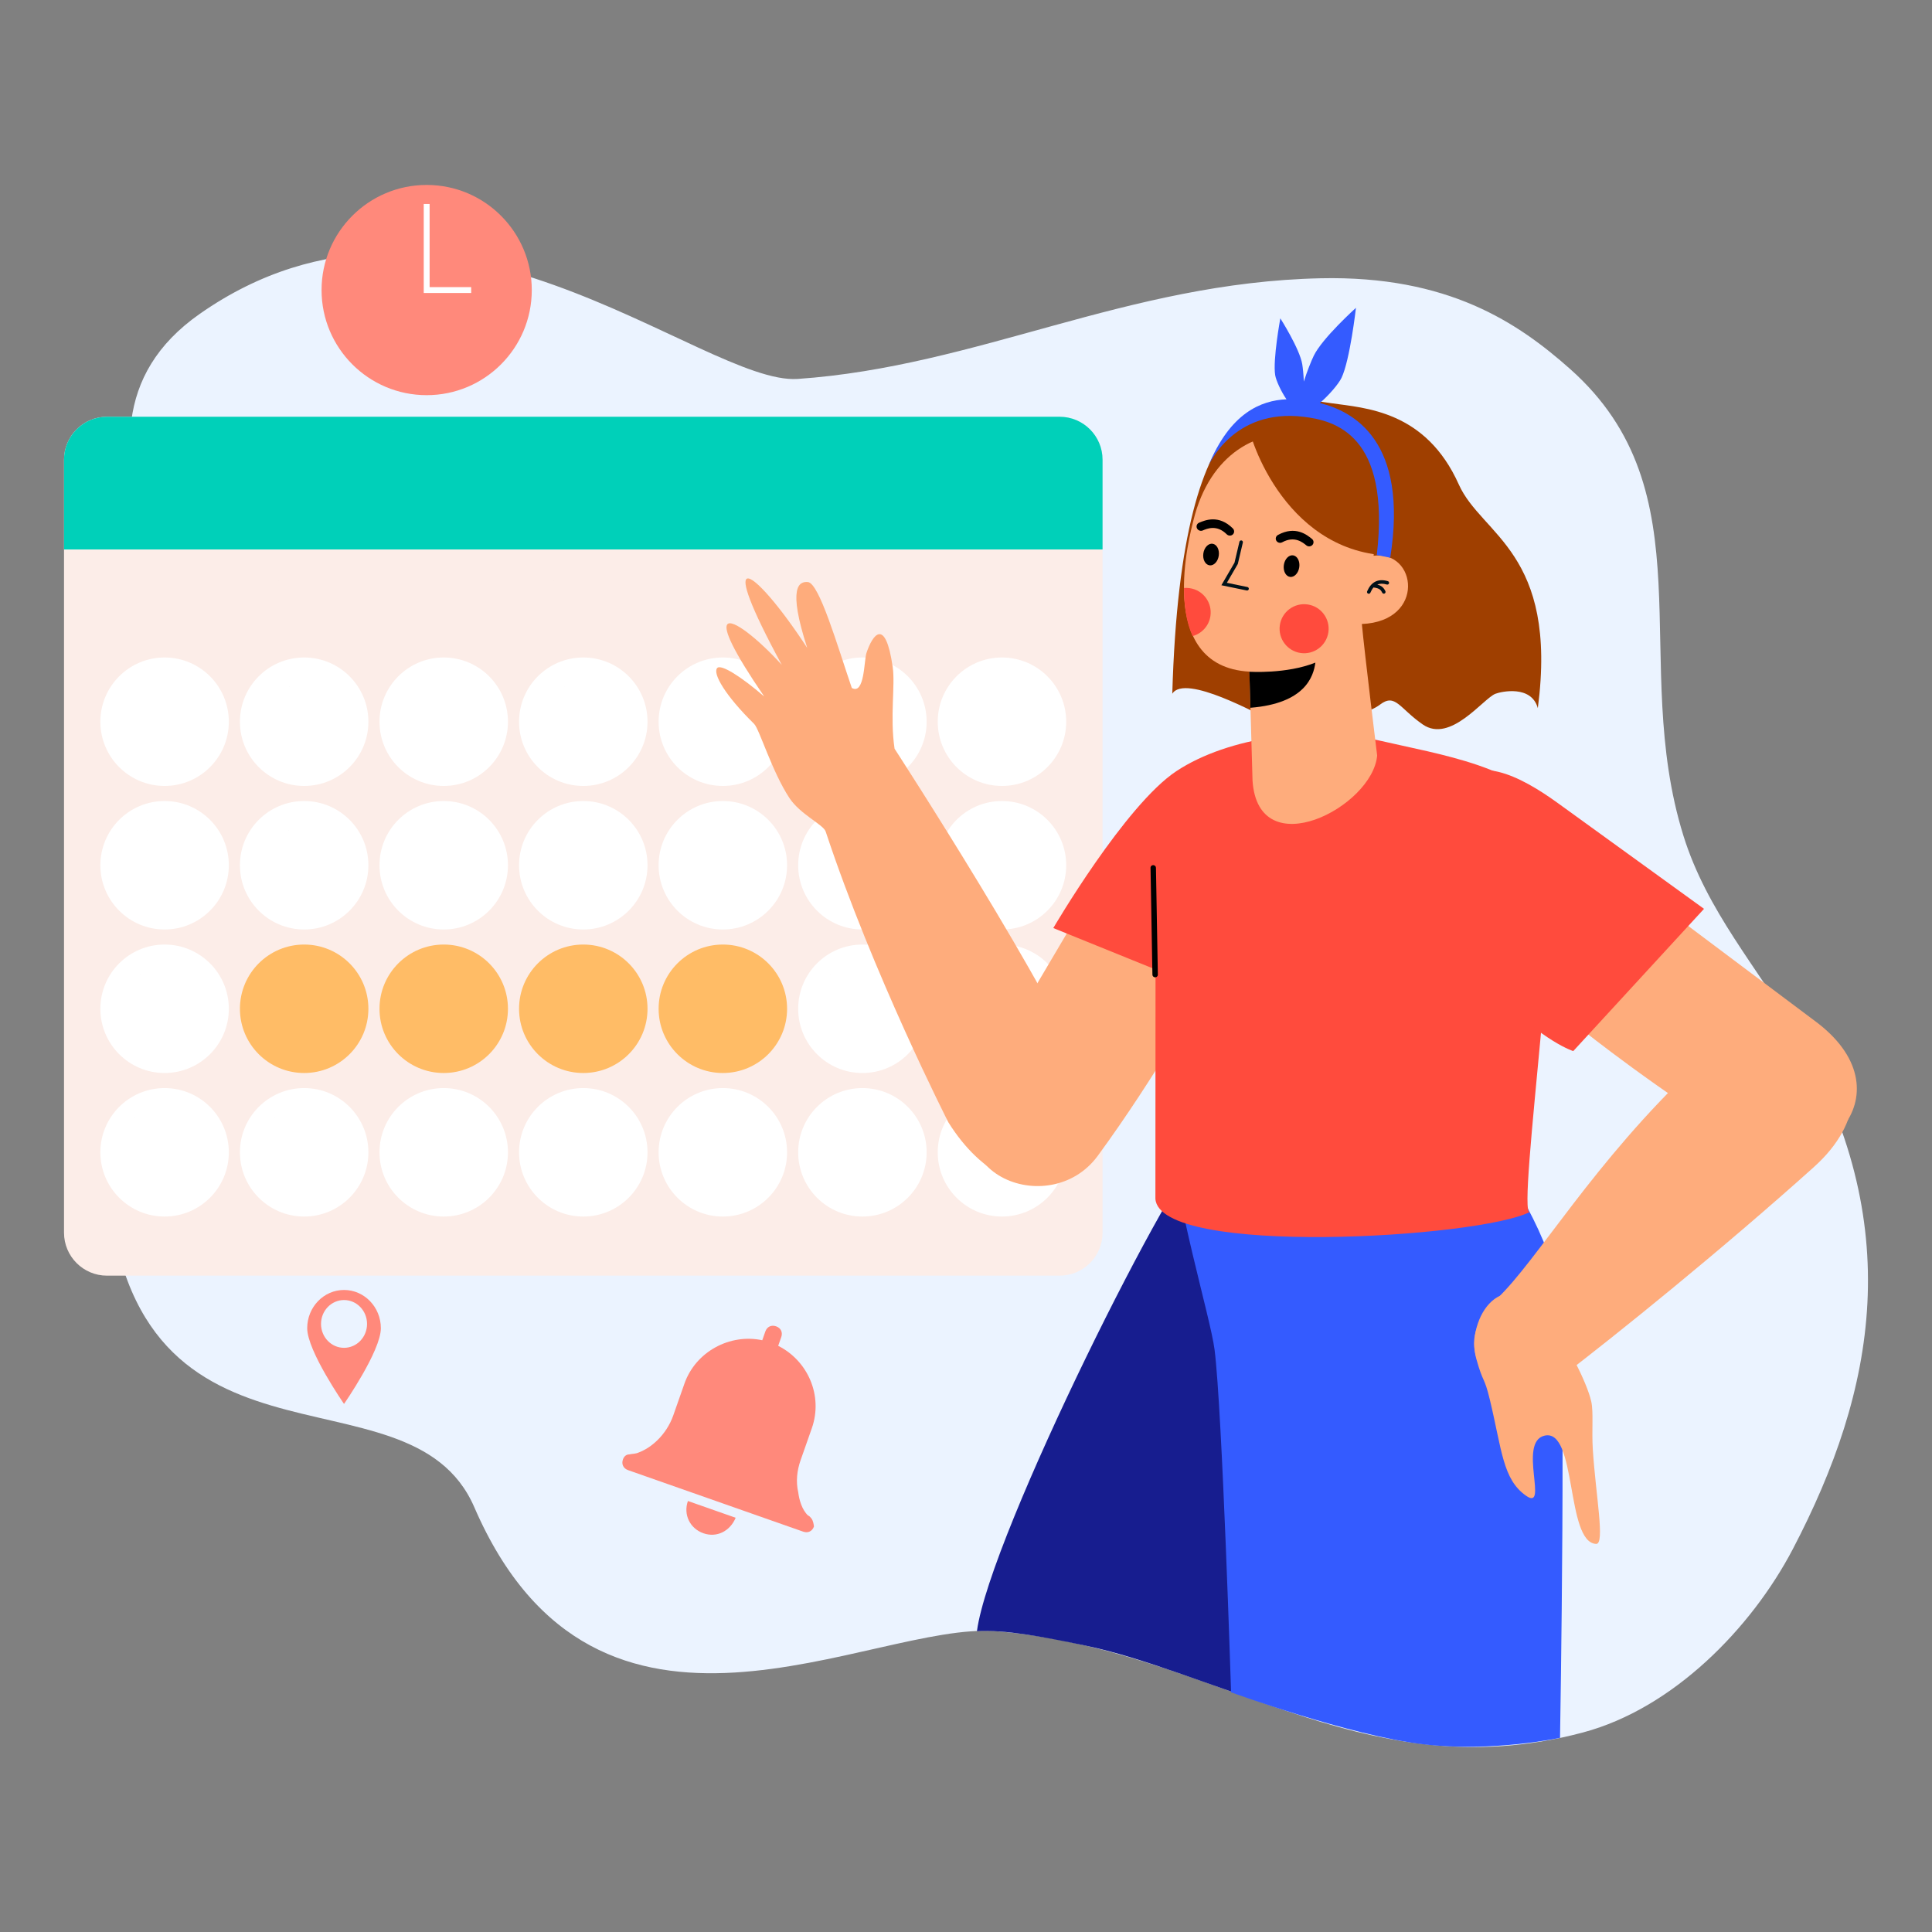 <svg width="402" height="402" viewBox="0 0 402 402" fill="none" xmlns="http://www.w3.org/2000/svg">
<rect x="0" y="0" width="402" height="402" fill="#808080" stroke="none"/>
<g clip-path="url(#clip0_128_5458)">
<path fill-rule="evenodd" clip-rule="evenodd" d="M373.037 322.332C364.428 338.781 348.139 355.457 329.436 360.466C282.536 373.024 252.31 343.01 207.258 339.418C181.219 337.342 124.412 373.008 98.689 313.611C84.965 281.921 25.411 312.616 22.13 242.559C20.467 207.065 45.584 192.298 46.973 163.021C48.246 136.174 5.407 90.618 41.569 65.305C92.125 29.915 146.163 80.218 165.992 78.846C203.47 76.253 234.345 58.773 274.83 57.9C301.31 57.328 315.829 67.122 326.7 76.777C355.598 102.442 338.982 137.556 350.266 173.851C355.179 189.65 365.671 201.211 373.796 215.139C396.859 254.677 390.354 289.245 373.037 322.332Z" fill="#EBF3FF"/>
<path fill-rule="evenodd" clip-rule="evenodd" d="M229.414 95.649C229.414 90.717 225.41 86.713 220.478 86.713H22.256C17.324 86.713 13.32 90.717 13.32 95.649V256.495C13.32 261.427 17.324 265.431 22.256 265.431H220.478C225.41 265.431 229.414 261.427 229.414 256.495V95.649Z" fill="#FCEDE8"/>
<path fill-rule="evenodd" clip-rule="evenodd" d="M13.32 114.327H229.414V95.649C229.414 90.717 225.41 86.713 220.478 86.713H22.256C17.324 86.713 13.32 90.717 13.32 95.649V114.327H13.32Z" fill="#00D0B9"/>
<path d="M81.771 89.884C81.769 89.884 81.768 89.884 81.767 89.883C81.766 89.883 81.765 89.882 81.764 89.881C81.764 89.88 81.763 89.879 81.763 89.877C81.763 89.876 81.764 89.875 81.764 89.874C81.765 89.873 81.765 89.873 81.766 89.872C81.767 89.872 81.768 89.871 81.769 89.871C81.77 89.871 81.771 89.871 81.772 89.87C81.773 89.87 81.774 89.87 81.775 89.87C81.776 89.87 81.777 89.87 81.777 89.87C81.777 89.869 81.778 89.869 81.778 89.868V89.868C81.778 89.867 81.777 89.867 81.777 89.866C81.776 89.866 81.775 89.865 81.774 89.865C81.773 89.865 81.772 89.866 81.771 89.866C81.771 89.867 81.77 89.867 81.77 89.868L81.764 89.868C81.764 89.866 81.765 89.865 81.766 89.864C81.767 89.863 81.768 89.862 81.769 89.862C81.771 89.861 81.772 89.861 81.774 89.861C81.775 89.861 81.777 89.861 81.778 89.861C81.779 89.862 81.78 89.862 81.781 89.863C81.782 89.863 81.782 89.864 81.783 89.865C81.784 89.866 81.784 89.867 81.784 89.868V89.884H81.778V89.881H81.778C81.777 89.881 81.777 89.882 81.776 89.882C81.775 89.883 81.775 89.883 81.774 89.884C81.773 89.884 81.772 89.884 81.771 89.884ZM81.773 89.88C81.774 89.88 81.775 89.88 81.775 89.879C81.776 89.879 81.776 89.878 81.777 89.878C81.777 89.877 81.778 89.876 81.778 89.876V89.873C81.777 89.873 81.777 89.874 81.777 89.874C81.776 89.874 81.776 89.874 81.776 89.874C81.775 89.874 81.775 89.874 81.774 89.874C81.774 89.874 81.773 89.874 81.773 89.874C81.772 89.874 81.772 89.875 81.771 89.875C81.771 89.875 81.77 89.875 81.77 89.876C81.77 89.876 81.769 89.877 81.769 89.877C81.769 89.878 81.77 89.879 81.77 89.879C81.771 89.88 81.772 89.88 81.773 89.88ZM81.797 89.884C81.795 89.884 81.794 89.884 81.792 89.883C81.791 89.882 81.79 89.881 81.789 89.879C81.788 89.877 81.788 89.875 81.788 89.873C81.788 89.87 81.788 89.868 81.789 89.866C81.79 89.864 81.791 89.863 81.792 89.862C81.794 89.861 81.795 89.861 81.797 89.861C81.798 89.861 81.799 89.861 81.8 89.861C81.801 89.862 81.802 89.862 81.802 89.863C81.803 89.864 81.803 89.864 81.803 89.865H81.804V89.853H81.81V89.884H81.804V89.88H81.803C81.803 89.881 81.803 89.881 81.802 89.882C81.802 89.883 81.801 89.883 81.8 89.884C81.799 89.884 81.798 89.884 81.797 89.884ZM81.799 89.879C81.8 89.879 81.801 89.879 81.802 89.878C81.802 89.878 81.803 89.877 81.803 89.876C81.804 89.875 81.804 89.874 81.804 89.872C81.804 89.871 81.804 89.87 81.803 89.869C81.803 89.868 81.802 89.867 81.802 89.867C81.801 89.866 81.8 89.866 81.799 89.866C81.798 89.866 81.797 89.866 81.796 89.867C81.796 89.867 81.795 89.868 81.795 89.869C81.794 89.87 81.794 89.871 81.794 89.872C81.794 89.874 81.794 89.875 81.795 89.876C81.795 89.877 81.796 89.878 81.796 89.878C81.797 89.879 81.798 89.879 81.799 89.879Z" fill="white"/>
<path d="M34.249 163.536C41.63 163.536 47.614 157.552 47.614 150.171C47.614 142.79 41.63 136.806 34.249 136.806C26.868 136.806 20.884 142.79 20.884 150.171C20.884 157.552 26.868 163.536 34.249 163.536Z" fill="white"/>
<path d="M30.829 120.876C30.828 120.875 30.828 120.874 30.827 120.874C30.826 120.873 30.825 120.873 30.824 120.873C30.823 120.873 30.823 120.873 30.822 120.873C30.821 120.874 30.821 120.874 30.82 120.875C30.82 120.875 30.82 120.876 30.82 120.876C30.82 120.877 30.82 120.877 30.82 120.878C30.82 120.878 30.821 120.878 30.821 120.879C30.822 120.879 30.822 120.879 30.822 120.879C30.823 120.88 30.823 120.88 30.824 120.88L30.826 120.88C30.826 120.88 30.827 120.881 30.827 120.881C30.828 120.881 30.829 120.881 30.829 120.882C30.83 120.882 30.83 120.883 30.831 120.883C30.831 120.884 30.831 120.885 30.831 120.886C30.831 120.887 30.831 120.888 30.83 120.889C30.83 120.89 30.829 120.89 30.828 120.891C30.827 120.891 30.826 120.892 30.824 120.892C30.823 120.892 30.821 120.891 30.82 120.891C30.819 120.891 30.818 120.89 30.818 120.889C30.817 120.888 30.817 120.887 30.817 120.886H30.819C30.819 120.887 30.82 120.888 30.82 120.888C30.82 120.889 30.821 120.889 30.822 120.889C30.823 120.889 30.823 120.89 30.824 120.89C30.825 120.89 30.826 120.889 30.826 120.889C30.827 120.889 30.828 120.888 30.828 120.888C30.829 120.887 30.829 120.887 30.829 120.886C30.829 120.885 30.829 120.885 30.828 120.884C30.828 120.884 30.828 120.883 30.827 120.883C30.826 120.883 30.826 120.883 30.825 120.882L30.822 120.882C30.821 120.881 30.82 120.881 30.819 120.88C30.818 120.879 30.817 120.878 30.817 120.877C30.817 120.875 30.818 120.874 30.818 120.874C30.819 120.873 30.82 120.872 30.821 120.872C30.822 120.871 30.823 120.871 30.824 120.871C30.826 120.871 30.827 120.871 30.828 120.872C30.829 120.872 30.829 120.873 30.83 120.873C30.831 120.874 30.831 120.875 30.831 120.876H30.829Z" fill="black"/>
<path d="M63.288 163.536C70.67 163.536 76.653 157.552 76.653 150.171C76.653 142.79 70.67 136.806 63.288 136.806C55.907 136.806 49.923 142.79 49.923 150.171C49.923 157.552 55.907 163.536 63.288 163.536Z" fill="white"/>
<path d="M57.959 120.871H57.962L57.969 120.888H57.969L57.976 120.871H57.979V120.891H57.976V120.876H57.976L57.97 120.891H57.968L57.961 120.876H57.961V120.891H57.959V120.871Z" fill="black"/>
<path d="M92.328 163.536C99.709 163.536 105.693 157.552 105.693 150.171C105.693 142.79 99.709 136.806 92.328 136.806C84.947 136.806 78.963 142.79 78.963 150.171C78.963 157.552 84.947 163.536 92.328 163.536Z" fill="white"/>
<path d="M89.411 142.914C89.41 142.914 89.409 142.913 89.408 142.913C89.406 142.912 89.406 142.912 89.405 142.911C89.404 142.91 89.404 142.909 89.404 142.908H89.407C89.407 142.909 89.407 142.909 89.407 142.91C89.408 142.91 89.408 142.911 89.409 142.911C89.409 142.911 89.41 142.911 89.411 142.911C89.412 142.911 89.413 142.911 89.413 142.911C89.414 142.911 89.415 142.91 89.415 142.91C89.415 142.909 89.415 142.909 89.415 142.908C89.415 142.907 89.415 142.906 89.415 142.906C89.415 142.905 89.414 142.905 89.413 142.905C89.413 142.904 89.412 142.904 89.411 142.904H89.409V142.902H89.411C89.412 142.902 89.412 142.902 89.413 142.901C89.413 142.901 89.414 142.901 89.414 142.9C89.415 142.9 89.415 142.899 89.415 142.898C89.415 142.898 89.415 142.897 89.414 142.897C89.414 142.896 89.414 142.896 89.413 142.895C89.412 142.895 89.412 142.895 89.411 142.895C89.41 142.895 89.41 142.895 89.409 142.895C89.409 142.896 89.408 142.896 89.408 142.896C89.407 142.897 89.407 142.898 89.407 142.898H89.405C89.405 142.897 89.405 142.896 89.406 142.895C89.406 142.895 89.407 142.894 89.408 142.894C89.409 142.893 89.41 142.893 89.411 142.893C89.412 142.893 89.413 142.893 89.414 142.894C89.415 142.894 89.416 142.895 89.416 142.896C89.417 142.896 89.417 142.897 89.417 142.898C89.417 142.899 89.417 142.9 89.416 142.901C89.416 142.902 89.415 142.903 89.414 142.903V142.903C89.415 142.903 89.416 142.904 89.417 142.905C89.418 142.905 89.418 142.907 89.418 142.908C89.418 142.909 89.418 142.91 89.417 142.911C89.416 142.912 89.416 142.912 89.415 142.913C89.413 142.913 89.412 142.914 89.411 142.914Z" fill="black"/>
<path d="M32.834 142.893V142.913H32.832V142.896H32.832L32.827 142.899V142.896L32.832 142.893H32.834Z" fill="black"/>
<path d="M89.124 120.873V120.871H89.139V120.873H89.133V120.891H89.131V120.873H89.124Z" fill="black"/>
<path d="M121.367 163.536C128.749 163.536 134.732 157.552 134.732 150.171C134.732 142.79 128.749 136.806 121.367 136.806C113.986 136.806 108.002 142.79 108.002 150.171C108.002 157.552 113.986 163.536 121.367 163.536Z" fill="white"/>
<path d="M117.533 142.943V142.941L117.542 142.927H117.543V142.93H117.543L117.536 142.94V142.94H117.548V142.943H117.533ZM117.543 142.947V142.942V142.941V142.927H117.545V142.947H117.543Z" fill="black"/>
<path d="M60.231 142.947V142.945L60.237 142.938C60.238 142.937 60.239 142.936 60.239 142.935C60.24 142.935 60.24 142.934 60.24 142.934C60.241 142.933 60.241 142.933 60.241 142.932C60.241 142.931 60.241 142.931 60.24 142.93C60.24 142.93 60.24 142.929 60.239 142.929C60.238 142.929 60.238 142.928 60.237 142.928C60.236 142.928 60.236 142.929 60.235 142.929C60.234 142.929 60.234 142.93 60.234 142.93C60.233 142.931 60.233 142.931 60.233 142.932H60.231C60.231 142.931 60.231 142.93 60.232 142.929C60.232 142.928 60.233 142.928 60.234 142.927C60.235 142.927 60.236 142.926 60.237 142.926C60.238 142.926 60.239 142.927 60.24 142.927C60.241 142.928 60.242 142.928 60.242 142.929C60.243 142.93 60.243 142.931 60.243 142.932C60.243 142.933 60.243 142.933 60.243 142.934C60.242 142.935 60.242 142.936 60.241 142.936C60.241 142.937 60.24 142.938 60.239 142.94L60.234 142.944V142.945H60.243V142.947H60.231Z" fill="black"/>
<path d="M115.165 120.891L115.159 120.871H115.162L115.166 120.888H115.166L115.17 120.871H115.173L115.178 120.888H115.178L115.182 120.871H115.184L115.179 120.891H115.176L115.172 120.875H115.172L115.167 120.891H115.165Z" fill="black"/>
<path d="M150.407 163.536C157.788 163.536 163.772 157.552 163.772 150.171C163.772 142.79 157.788 136.806 150.407 136.806C143.026 136.806 137.042 142.79 137.042 150.171C137.042 157.552 143.026 163.536 150.407 163.536Z" fill="white"/>
<path d="M147.349 142.914C147.348 142.914 147.347 142.913 147.346 142.913C147.345 142.912 147.345 142.912 147.344 142.911C147.344 142.91 147.343 142.909 147.343 142.908H147.346C147.346 142.909 147.346 142.91 147.347 142.911C147.348 142.911 147.348 142.911 147.349 142.911C147.35 142.911 147.351 142.911 147.352 142.911C147.352 142.91 147.353 142.91 147.353 142.909C147.354 142.909 147.354 142.908 147.354 142.907C147.354 142.906 147.354 142.905 147.353 142.905C147.353 142.904 147.352 142.903 147.352 142.903C147.351 142.903 147.35 142.902 147.349 142.902C147.349 142.902 147.348 142.902 147.347 142.903C147.347 142.903 147.346 142.903 147.346 142.903L147.343 142.903L147.345 142.893H147.355V142.895H147.347L147.346 142.901H147.346C147.347 142.901 147.347 142.901 147.348 142.9C147.348 142.9 147.349 142.9 147.35 142.9C147.351 142.9 147.352 142.9 147.353 142.901C147.354 142.902 147.355 142.902 147.355 142.903C147.356 142.904 147.356 142.906 147.356 142.907C147.356 142.908 147.356 142.909 147.355 142.91C147.355 142.911 147.354 142.912 147.353 142.913C147.352 142.913 147.351 142.914 147.349 142.914Z" fill="black"/>
<path d="M147.203 120.873V120.871H147.218V120.873H147.212V120.891H147.209V120.873H147.203Z" fill="black"/>
<path d="M179.446 163.536C186.827 163.536 192.811 157.552 192.811 150.171C192.811 142.79 186.827 136.806 179.446 136.806C172.065 136.806 166.081 142.79 166.081 150.171C166.081 157.552 172.065 163.536 179.446 163.536Z" fill="white"/>
<path d="M175.937 142.914C175.937 142.914 175.936 142.913 175.935 142.913C175.934 142.913 175.933 142.912 175.933 142.912C175.932 142.911 175.931 142.91 175.931 142.909C175.931 142.907 175.93 142.906 175.93 142.904C175.93 142.902 175.931 142.901 175.931 142.899C175.931 142.898 175.932 142.897 175.932 142.896C175.933 142.895 175.934 142.894 175.935 142.894C175.936 142.893 175.937 142.893 175.938 142.893C175.939 142.893 175.94 142.893 175.941 142.894C175.942 142.894 175.942 142.895 175.943 142.895C175.943 142.896 175.944 142.897 175.944 142.898H175.942C175.941 142.897 175.941 142.897 175.94 142.896C175.94 142.895 175.939 142.895 175.938 142.895C175.936 142.895 175.935 142.896 175.934 142.897C175.933 142.898 175.933 142.9 175.933 142.903H175.933C175.933 142.902 175.934 142.902 175.934 142.901C175.935 142.901 175.935 142.901 175.936 142.9C175.936 142.9 175.937 142.9 175.938 142.9C175.939 142.9 175.94 142.9 175.941 142.901C175.942 142.902 175.943 142.902 175.943 142.903C175.944 142.904 175.944 142.906 175.944 142.907C175.944 142.908 175.944 142.909 175.943 142.91C175.943 142.911 175.942 142.912 175.941 142.913C175.94 142.913 175.939 142.914 175.937 142.914ZM175.937 142.911C175.938 142.911 175.939 142.911 175.94 142.911C175.94 142.91 175.941 142.91 175.941 142.909C175.942 142.908 175.942 142.908 175.942 142.907C175.942 142.906 175.942 142.905 175.941 142.905C175.941 142.904 175.94 142.903 175.94 142.903C175.939 142.902 175.938 142.902 175.937 142.902C175.937 142.902 175.936 142.902 175.936 142.903C175.935 142.903 175.935 142.903 175.934 142.904C175.934 142.904 175.934 142.905 175.933 142.905C175.933 142.906 175.933 142.906 175.933 142.907C175.933 142.908 175.933 142.908 175.934 142.909C175.934 142.91 175.934 142.91 175.935 142.911C175.936 142.911 175.937 142.911 175.937 142.911Z" fill="black"/>
<path d="M175.496 120.891V120.871H175.508V120.873H175.498V120.88H175.507V120.882H175.498V120.891H175.496Z" fill="black"/>
<path d="M208.485 163.536C215.866 163.536 221.85 157.552 221.85 150.171C221.85 142.79 215.866 136.806 208.485 136.806C201.104 136.806 195.12 142.79 195.12 150.171C195.12 157.552 201.104 163.536 208.485 163.536Z" fill="white"/>
<path d="M205.261 142.913L205.27 142.895V142.895H205.26V142.893H205.273V142.895L205.264 142.913H205.261Z" fill="black"/>
<path d="M205.066 120.876C205.066 120.875 205.065 120.874 205.064 120.874C205.063 120.873 205.062 120.873 205.061 120.873C205.06 120.873 205.059 120.873 205.059 120.873C205.058 120.874 205.058 120.874 205.057 120.875C205.057 120.875 205.057 120.876 205.057 120.876C205.057 120.877 205.057 120.877 205.057 120.878C205.057 120.878 205.058 120.878 205.058 120.879C205.058 120.879 205.059 120.879 205.059 120.879C205.06 120.88 205.06 120.88 205.061 120.88L205.063 120.88C205.063 120.88 205.064 120.881 205.064 120.881C205.065 120.881 205.066 120.881 205.066 120.882C205.067 120.882 205.067 120.883 205.068 120.883C205.068 120.884 205.068 120.885 205.068 120.886C205.068 120.887 205.068 120.888 205.067 120.889C205.067 120.89 205.066 120.89 205.065 120.891C205.064 120.891 205.063 120.892 205.061 120.892C205.06 120.892 205.058 120.891 205.057 120.891C205.056 120.891 205.055 120.89 205.055 120.889C205.054 120.888 205.054 120.887 205.054 120.886H205.056C205.056 120.887 205.057 120.888 205.057 120.888C205.057 120.889 205.058 120.889 205.059 120.889C205.059 120.889 205.06 120.89 205.061 120.89C205.062 120.89 205.063 120.889 205.063 120.889C205.064 120.889 205.065 120.888 205.065 120.888C205.066 120.887 205.066 120.887 205.066 120.886C205.066 120.885 205.066 120.885 205.065 120.884C205.065 120.884 205.064 120.883 205.064 120.883C205.063 120.883 205.063 120.883 205.062 120.882L205.059 120.882C205.058 120.881 205.057 120.881 205.056 120.88C205.055 120.879 205.054 120.878 205.054 120.877C205.054 120.875 205.055 120.874 205.055 120.874C205.056 120.873 205.057 120.872 205.058 120.872C205.059 120.871 205.06 120.871 205.061 120.871C205.062 120.871 205.064 120.871 205.065 120.872C205.066 120.872 205.066 120.873 205.067 120.873C205.068 120.874 205.068 120.875 205.068 120.876H205.066Z" fill="black"/>
<path d="M34.249 193.402C41.63 193.402 47.614 187.418 47.614 180.037C47.614 172.656 41.63 166.672 34.249 166.672C26.868 166.672 20.884 172.656 20.884 180.037C20.884 187.418 26.868 193.402 34.249 193.402Z" fill="white"/>
<path d="M30.695 172.778C30.694 172.778 30.693 172.778 30.692 172.777C30.691 172.777 30.69 172.776 30.689 172.775C30.689 172.775 30.689 172.774 30.689 172.772C30.689 172.772 30.689 172.771 30.689 172.77C30.689 172.769 30.69 172.769 30.69 172.768C30.691 172.768 30.692 172.767 30.692 172.767V172.767C30.691 172.767 30.691 172.766 30.69 172.766C30.689 172.765 30.689 172.764 30.689 172.763C30.689 172.762 30.689 172.761 30.69 172.76C30.691 172.759 30.691 172.759 30.692 172.758C30.693 172.758 30.694 172.757 30.695 172.757C30.697 172.757 30.698 172.758 30.698 172.758C30.699 172.759 30.7 172.759 30.701 172.76C30.701 172.761 30.701 172.762 30.701 172.763C30.701 172.764 30.701 172.765 30.701 172.766C30.7 172.766 30.699 172.767 30.698 172.767V172.767C30.699 172.767 30.7 172.768 30.7 172.768C30.701 172.769 30.701 172.769 30.702 172.77C30.702 172.771 30.702 172.772 30.702 172.772C30.702 172.774 30.702 172.775 30.701 172.775C30.701 172.776 30.7 172.777 30.699 172.777C30.698 172.778 30.697 172.778 30.695 172.778ZM30.695 172.776C30.696 172.776 30.697 172.776 30.698 172.775C30.698 172.775 30.699 172.775 30.699 172.774C30.7 172.774 30.7 172.773 30.7 172.772C30.7 172.772 30.7 172.771 30.699 172.77C30.699 172.77 30.698 172.769 30.698 172.769C30.697 172.769 30.696 172.768 30.695 172.768C30.695 172.768 30.694 172.769 30.693 172.769C30.692 172.769 30.692 172.77 30.692 172.77C30.691 172.771 30.691 172.772 30.691 172.772C30.691 172.773 30.691 172.774 30.691 172.774C30.692 172.775 30.692 172.775 30.693 172.775C30.694 172.776 30.694 172.776 30.695 172.776ZM30.695 172.766C30.696 172.766 30.697 172.766 30.697 172.766C30.698 172.766 30.698 172.765 30.699 172.765C30.699 172.764 30.699 172.764 30.699 172.763C30.699 172.762 30.699 172.762 30.699 172.761C30.698 172.761 30.698 172.76 30.697 172.76C30.697 172.76 30.696 172.759 30.695 172.759C30.695 172.759 30.694 172.76 30.693 172.76C30.693 172.76 30.692 172.761 30.692 172.761C30.692 172.762 30.692 172.762 30.692 172.763C30.692 172.764 30.692 172.764 30.692 172.765C30.692 172.765 30.693 172.766 30.693 172.766C30.694 172.766 30.695 172.766 30.695 172.766Z" fill="black"/>
<path d="M63.288 193.402C70.67 193.402 76.653 187.418 76.653 180.037C76.653 172.656 70.67 166.672 63.288 166.672C55.907 166.672 49.923 172.656 49.923 180.037C49.923 187.418 55.907 193.402 63.288 193.402Z" fill="white"/>
<path d="M60.014 172.757C60.015 172.757 60.016 172.758 60.016 172.758C60.017 172.758 60.018 172.759 60.019 172.759C60.019 172.76 60.02 172.761 60.02 172.762C60.021 172.764 60.021 172.765 60.021 172.767C60.021 172.769 60.021 172.77 60.02 172.772C60.02 172.773 60.02 172.774 60.019 172.775C60.018 172.776 60.017 172.777 60.017 172.777C60.016 172.778 60.015 172.778 60.014 172.778C60.012 172.778 60.011 172.778 60.011 172.777C60.01 172.777 60.009 172.776 60.008 172.776C60.008 172.775 60.007 172.774 60.007 172.773H60.01C60.01 172.774 60.01 172.774 60.011 172.775C60.012 172.776 60.013 172.776 60.014 172.776C60.015 172.776 60.016 172.775 60.017 172.774C60.018 172.773 60.019 172.771 60.019 172.768H60.018C60.018 172.769 60.018 172.769 60.017 172.77C60.017 172.77 60.016 172.77 60.015 172.77C60.015 172.771 60.014 172.771 60.014 172.771C60.012 172.771 60.011 172.771 60.01 172.77C60.009 172.769 60.009 172.769 60.008 172.768C60.007 172.767 60.007 172.765 60.007 172.764C60.007 172.763 60.007 172.762 60.008 172.761C60.008 172.76 60.009 172.759 60.01 172.758C60.011 172.758 60.013 172.757 60.014 172.757ZM60.014 172.76C60.013 172.76 60.012 172.76 60.012 172.76C60.011 172.761 60.01 172.761 60.01 172.762C60.01 172.762 60.01 172.763 60.01 172.764C60.01 172.765 60.01 172.766 60.01 172.766C60.01 172.767 60.011 172.768 60.012 172.768C60.012 172.768 60.013 172.769 60.014 172.769C60.014 172.769 60.015 172.769 60.016 172.768C60.016 172.768 60.017 172.768 60.017 172.767C60.017 172.767 60.018 172.766 60.018 172.766C60.018 172.765 60.018 172.765 60.018 172.764C60.018 172.763 60.018 172.763 60.018 172.762C60.017 172.761 60.017 172.761 60.016 172.76C60.016 172.76 60.015 172.76 60.014 172.76Z" fill="black"/>
<path d="M92.328 193.402C99.709 193.402 105.693 187.418 105.693 180.037C105.693 172.656 99.709 166.672 92.328 166.672C84.947 166.672 78.963 172.656 78.963 180.037C78.963 187.418 84.947 193.402 92.328 193.402Z" fill="white"/>
<path d="M86.86 172.758V172.778H86.857V172.76H86.857L86.852 172.763V172.761L86.857 172.758H86.86ZM86.872 172.778C86.871 172.778 86.87 172.778 86.868 172.777C86.867 172.776 86.867 172.775 86.866 172.773C86.865 172.772 86.865 172.77 86.865 172.768C86.865 172.766 86.865 172.764 86.866 172.762C86.867 172.761 86.867 172.759 86.868 172.759C86.87 172.758 86.871 172.757 86.872 172.757C86.874 172.757 86.875 172.758 86.876 172.759C86.877 172.759 86.878 172.761 86.878 172.762C86.879 172.764 86.879 172.766 86.879 172.768C86.879 172.77 86.879 172.772 86.878 172.773C86.878 172.775 86.877 172.776 86.876 172.777C86.875 172.778 86.874 172.778 86.872 172.778ZM86.872 172.776C86.874 172.776 86.875 172.775 86.876 172.774C86.876 172.772 86.877 172.77 86.877 172.768C86.877 172.766 86.877 172.764 86.876 172.763C86.876 172.762 86.875 172.761 86.875 172.76C86.874 172.76 86.873 172.759 86.872 172.759C86.871 172.759 86.87 172.76 86.869 172.762C86.868 172.763 86.868 172.765 86.868 172.768C86.868 172.769 86.868 172.771 86.868 172.772C86.868 172.773 86.869 172.774 86.87 172.775C86.87 172.776 86.871 172.776 86.872 172.776Z" fill="black"/>
<path d="M121.367 193.402C128.749 193.402 134.732 187.418 134.732 180.037C134.732 172.656 128.749 166.672 121.367 166.672C113.986 166.672 108.002 172.656 108.002 180.037C108.002 187.418 113.986 193.402 121.367 193.402Z" fill="white"/>
<path d="M117.937 172.758V172.778H117.935V172.76H117.935L117.93 172.763V172.761L117.935 172.758H117.937ZM117.95 172.758V172.778H117.948V172.76H117.947L117.943 172.763V172.761L117.948 172.758H117.95Z" fill="black"/>
<path d="M150.407 193.402C157.788 193.402 163.772 187.418 163.772 180.037C163.772 172.656 157.788 166.672 150.407 166.672C143.026 166.672 137.042 172.656 137.042 180.037C137.042 187.418 143.026 193.402 150.407 193.402Z" fill="white"/>
<path d="M145.391 172.758V172.778H145.389V172.76H145.389L145.384 172.763V172.761L145.389 172.758H145.391ZM145.397 172.778V172.776L145.404 172.769C145.404 172.768 145.405 172.767 145.406 172.767C145.406 172.766 145.406 172.765 145.407 172.765C145.407 172.764 145.407 172.764 145.407 172.763C145.407 172.762 145.407 172.762 145.407 172.761C145.406 172.761 145.406 172.76 145.405 172.76C145.405 172.76 145.404 172.759 145.403 172.759C145.402 172.759 145.402 172.76 145.401 172.76C145.401 172.76 145.4 172.761 145.4 172.761C145.4 172.762 145.399 172.763 145.399 172.763H145.397C145.397 172.762 145.397 172.761 145.398 172.76C145.398 172.759 145.399 172.759 145.4 172.758C145.401 172.758 145.402 172.757 145.403 172.757C145.404 172.757 145.406 172.758 145.406 172.758C145.407 172.759 145.408 172.759 145.409 172.76C145.409 172.761 145.409 172.762 145.409 172.763C145.409 172.764 145.409 172.764 145.409 172.765C145.409 172.766 145.408 172.767 145.408 172.767C145.407 172.768 145.406 172.769 145.405 172.771L145.4 172.776V172.776H145.41V172.778H145.397Z" fill="black"/>
<path d="M179.446 193.402C186.827 193.402 192.811 187.418 192.811 180.037C192.811 172.656 186.827 166.672 179.446 166.672C172.065 166.672 166.081 172.656 166.081 180.037C166.081 187.418 172.065 193.402 179.446 193.402Z" fill="white"/>
<path d="M174.515 172.758V172.778H174.512V172.76H174.512L174.507 172.763V172.761L174.512 172.758H174.515ZM174.527 172.778C174.526 172.778 174.525 172.778 174.524 172.777C174.523 172.777 174.522 172.776 174.521 172.776C174.521 172.775 174.521 172.774 174.521 172.773H174.523C174.523 172.773 174.523 172.774 174.524 172.774C174.524 172.775 174.525 172.775 174.525 172.776C174.526 172.776 174.527 172.776 174.527 172.776C174.528 172.776 174.529 172.776 174.53 172.775C174.53 172.775 174.531 172.775 174.531 172.774C174.532 172.774 174.532 172.773 174.532 172.772C174.532 172.772 174.532 172.771 174.531 172.77C174.531 172.77 174.53 172.769 174.53 172.769C174.529 172.769 174.528 172.769 174.527 172.769H174.525V172.766H174.527C174.528 172.766 174.529 172.766 174.529 172.766C174.53 172.766 174.53 172.765 174.531 172.765C174.531 172.764 174.531 172.764 174.531 172.763C174.531 172.762 174.531 172.762 174.531 172.761C174.53 172.761 174.53 172.76 174.529 172.76C174.529 172.76 174.528 172.759 174.527 172.759C174.527 172.759 174.526 172.76 174.525 172.76C174.525 172.76 174.524 172.76 174.524 172.761C174.524 172.761 174.523 172.762 174.523 172.763H174.521C174.521 172.762 174.521 172.761 174.522 172.76C174.522 172.759 174.523 172.758 174.524 172.758C174.525 172.758 174.526 172.757 174.527 172.757C174.529 172.757 174.53 172.758 174.531 172.758C174.532 172.759 174.532 172.759 174.533 172.76C174.533 172.761 174.533 172.762 174.533 172.763C174.533 172.764 174.533 172.765 174.533 172.766C174.532 172.766 174.531 172.767 174.53 172.767V172.767C174.531 172.768 174.532 172.768 174.533 172.769C174.534 172.77 174.534 172.771 174.534 172.772C174.534 172.773 174.534 172.774 174.533 172.775C174.533 172.776 174.532 172.777 174.531 172.777C174.53 172.778 174.529 172.778 174.527 172.778Z" fill="black"/>
<path d="M208.485 193.402C215.866 193.402 221.85 187.418 221.85 180.037C221.85 172.656 215.866 166.672 208.485 166.672C201.104 166.672 195.12 172.656 195.12 180.037C195.12 187.418 201.104 193.402 208.485 193.402Z" fill="white"/>
<path d="M202.817 172.758V172.778H202.814V172.76H202.814L202.809 172.763V172.761L202.814 172.758H202.817ZM202.822 172.774V172.772L202.831 172.758H202.833V172.761H202.832L202.825 172.771V172.772H202.837V172.774H202.822ZM202.832 172.778V172.773V172.772V172.758H202.834V172.778H202.832Z" fill="black"/>
<path d="M34.249 223.265C41.63 223.265 47.614 217.282 47.614 209.901C47.614 202.519 41.63 196.536 34.249 196.536C26.868 196.536 20.884 202.519 20.884 209.901C20.884 217.282 26.868 223.265 34.249 223.265Z" fill="white"/>
<path d="M29.25 202.622V202.643H29.247V202.625H29.247L29.242 202.628V202.626L29.247 202.622H29.25ZM29.262 202.643C29.261 202.643 29.26 202.643 29.259 202.642C29.258 202.642 29.257 202.641 29.257 202.64C29.256 202.639 29.256 202.639 29.256 202.638H29.258C29.258 202.638 29.259 202.639 29.259 202.64C29.26 202.64 29.261 202.641 29.262 202.641C29.263 202.641 29.264 202.64 29.264 202.64C29.265 202.64 29.265 202.639 29.266 202.639C29.266 202.638 29.266 202.637 29.266 202.636C29.266 202.635 29.266 202.635 29.266 202.634C29.265 202.633 29.265 202.633 29.264 202.632C29.264 202.632 29.263 202.632 29.262 202.632C29.261 202.632 29.261 202.632 29.26 202.632C29.259 202.632 29.259 202.632 29.258 202.633L29.256 202.632L29.257 202.622H29.268V202.625H29.259L29.259 202.631H29.259C29.259 202.63 29.26 202.63 29.26 202.63C29.261 202.629 29.262 202.629 29.262 202.629C29.264 202.629 29.265 202.63 29.265 202.63C29.267 202.631 29.267 202.632 29.268 202.633C29.268 202.634 29.269 202.635 29.269 202.636C29.269 202.637 29.268 202.639 29.268 202.64C29.267 202.641 29.266 202.641 29.265 202.642C29.264 202.643 29.263 202.643 29.262 202.643Z" fill="black"/>
<path d="M63.288 223.265C70.67 223.265 76.653 217.282 76.653 209.901C76.653 202.519 70.67 196.536 63.288 196.536C55.907 196.536 49.923 202.519 49.923 209.901C49.923 217.282 55.907 223.265 63.288 223.265Z" fill="#FFBC66"/>
<path d="M58.005 202.622V202.643H58.002V202.625H58.002L57.997 202.628V202.626L58.002 202.622H58.005ZM58.017 202.643C58.016 202.643 58.015 202.643 58.015 202.642C58.014 202.642 58.013 202.642 58.012 202.641C58.012 202.64 58.011 202.639 58.011 202.638C58.01 202.637 58.01 202.635 58.01 202.633C58.01 202.631 58.01 202.63 58.011 202.629C58.011 202.627 58.011 202.626 58.012 202.625C58.013 202.624 58.013 202.623 58.014 202.623C58.015 202.622 58.016 202.622 58.017 202.622C58.019 202.622 58.02 202.622 58.02 202.623C58.021 202.623 58.022 202.624 58.023 202.625C58.023 202.625 58.023 202.626 58.024 202.627H58.021C58.021 202.627 58.021 202.626 58.02 202.625C58.019 202.625 58.018 202.624 58.017 202.624C58.016 202.624 58.015 202.625 58.014 202.626C58.013 202.628 58.012 202.63 58.012 202.632H58.013C58.013 202.631 58.013 202.631 58.014 202.631C58.014 202.63 58.015 202.63 58.016 202.63C58.016 202.629 58.017 202.629 58.017 202.629C58.019 202.629 58.02 202.63 58.021 202.63C58.022 202.631 58.022 202.632 58.023 202.633C58.023 202.634 58.024 202.635 58.024 202.636C58.024 202.637 58.023 202.638 58.023 202.64C58.022 202.641 58.022 202.641 58.021 202.642C58.02 202.643 58.018 202.643 58.017 202.643ZM58.017 202.641C58.018 202.641 58.019 202.64 58.019 202.64C58.02 202.64 58.02 202.639 58.021 202.638C58.021 202.638 58.021 202.637 58.021 202.636C58.021 202.635 58.021 202.634 58.021 202.634C58.02 202.633 58.02 202.633 58.019 202.632C58.019 202.632 58.018 202.632 58.017 202.632C58.017 202.632 58.016 202.632 58.015 202.632C58.015 202.632 58.014 202.632 58.014 202.633C58.014 202.633 58.013 202.634 58.013 202.634C58.013 202.635 58.013 202.636 58.013 202.636C58.013 202.637 58.013 202.638 58.013 202.638C58.014 202.639 58.014 202.64 58.015 202.64C58.015 202.64 58.016 202.641 58.017 202.641Z" fill="black"/>
<path d="M92.328 223.265C99.709 223.265 105.693 217.282 105.693 209.901C105.693 202.519 99.709 196.536 92.328 196.536C84.947 196.536 78.963 202.519 78.963 209.901C78.963 217.282 84.947 223.265 92.328 223.265Z" fill="#FFBC66"/>
<path d="M87.223 202.622V202.643H87.22V202.625H87.22L87.215 202.628V202.626L87.22 202.622H87.223ZM87.229 202.643L87.238 202.625V202.625H87.228V202.622H87.241V202.625L87.232 202.643H87.229Z" fill="black"/>
<path d="M121.367 223.265C128.749 223.265 134.732 217.282 134.732 209.901C134.732 202.519 128.749 196.536 121.367 196.536C113.986 196.536 108.002 202.519 108.002 209.901C108.002 217.282 113.986 223.265 121.367 223.265Z" fill="#FFBC66"/>
<path d="M116.016 202.622V202.643H116.014V202.625H116.014L116.009 202.628V202.626L116.014 202.622H116.016ZM116.029 202.643C116.027 202.643 116.026 202.643 116.025 202.642C116.024 202.642 116.023 202.641 116.023 202.64C116.022 202.639 116.022 202.638 116.022 202.637C116.022 202.636 116.022 202.636 116.022 202.635C116.023 202.634 116.023 202.634 116.024 202.633C116.024 202.633 116.025 202.632 116.026 202.632V202.632C116.025 202.632 116.024 202.631 116.024 202.63C116.023 202.629 116.023 202.629 116.023 202.627C116.023 202.626 116.023 202.626 116.023 202.625C116.024 202.624 116.025 202.623 116.026 202.623C116.027 202.622 116.028 202.622 116.029 202.622C116.03 202.622 116.031 202.622 116.032 202.623C116.033 202.623 116.034 202.624 116.034 202.625C116.035 202.626 116.035 202.626 116.035 202.627C116.035 202.629 116.035 202.629 116.034 202.63C116.033 202.631 116.033 202.632 116.032 202.632V202.632C116.032 202.632 116.033 202.633 116.034 202.633C116.034 202.634 116.035 202.634 116.035 202.635C116.035 202.636 116.036 202.636 116.036 202.637C116.036 202.638 116.035 202.639 116.035 202.64C116.034 202.641 116.033 202.642 116.032 202.642C116.031 202.643 116.03 202.643 116.029 202.643ZM116.029 202.641C116.03 202.641 116.03 202.641 116.031 202.64C116.032 202.64 116.032 202.64 116.033 202.639C116.033 202.638 116.033 202.638 116.033 202.637C116.033 202.636 116.033 202.636 116.033 202.635C116.032 202.634 116.032 202.634 116.031 202.634C116.03 202.633 116.03 202.633 116.029 202.633C116.028 202.633 116.027 202.633 116.026 202.634C116.026 202.634 116.025 202.634 116.025 202.635C116.024 202.636 116.024 202.636 116.024 202.637C116.024 202.638 116.024 202.638 116.025 202.639C116.025 202.64 116.026 202.64 116.026 202.64C116.027 202.641 116.028 202.641 116.029 202.641ZM116.029 202.631C116.029 202.631 116.03 202.631 116.031 202.631C116.031 202.63 116.032 202.63 116.032 202.629C116.032 202.629 116.033 202.628 116.033 202.628C116.033 202.627 116.032 202.626 116.032 202.626C116.032 202.625 116.031 202.625 116.031 202.625C116.03 202.624 116.03 202.624 116.029 202.624C116.028 202.624 116.027 202.624 116.027 202.625C116.026 202.625 116.026 202.625 116.025 202.626C116.025 202.626 116.025 202.627 116.025 202.628C116.025 202.628 116.025 202.629 116.025 202.629C116.026 202.63 116.026 202.63 116.027 202.631C116.027 202.631 116.028 202.631 116.029 202.631Z" fill="black"/>
<path d="M150.407 223.265C157.788 223.265 163.772 217.282 163.772 209.901C163.772 202.519 157.788 196.536 150.407 196.536C143.026 196.536 137.042 202.519 137.042 209.901C137.042 217.282 143.026 223.265 150.407 223.265Z" fill="#FFBC66"/>
<path d="M145.24 202.622V202.643H145.237V202.625H145.237L145.232 202.628V202.626L145.237 202.622H145.24ZM145.252 202.622C145.253 202.622 145.254 202.622 145.254 202.623C145.255 202.623 145.256 202.623 145.257 202.624C145.257 202.625 145.258 202.626 145.258 202.627C145.259 202.628 145.259 202.63 145.259 202.632C145.259 202.633 145.259 202.635 145.258 202.636C145.258 202.638 145.258 202.639 145.257 202.64C145.256 202.641 145.256 202.642 145.255 202.642C145.254 202.643 145.253 202.643 145.252 202.643C145.251 202.643 145.25 202.643 145.249 202.642C145.248 202.642 145.247 202.641 145.246 202.64C145.246 202.639 145.246 202.639 145.245 202.637H145.248C145.248 202.638 145.248 202.639 145.249 202.64C145.25 202.64 145.251 202.641 145.252 202.641C145.253 202.641 145.254 202.64 145.255 202.639C145.256 202.637 145.257 202.635 145.257 202.633H145.257C145.256 202.633 145.256 202.634 145.255 202.634C145.255 202.635 145.254 202.635 145.254 202.635C145.253 202.635 145.252 202.636 145.252 202.636C145.25 202.636 145.249 202.635 145.248 202.635C145.247 202.634 145.247 202.633 145.246 202.632C145.246 202.631 145.245 202.63 145.245 202.629C145.245 202.628 145.246 202.626 145.246 202.625C145.247 202.624 145.247 202.624 145.248 202.623C145.249 202.622 145.251 202.622 145.252 202.622ZM145.252 202.624C145.251 202.624 145.25 202.624 145.25 202.625C145.249 202.625 145.249 202.626 145.248 202.627C145.248 202.627 145.248 202.628 145.248 202.629C145.248 202.63 145.248 202.63 145.248 202.631C145.249 202.632 145.249 202.632 145.25 202.633C145.25 202.633 145.251 202.633 145.252 202.633C145.253 202.633 145.253 202.633 145.254 202.633C145.254 202.633 145.255 202.632 145.255 202.632C145.255 202.632 145.256 202.631 145.256 202.631C145.256 202.63 145.256 202.629 145.256 202.629C145.256 202.628 145.256 202.627 145.256 202.627C145.255 202.626 145.255 202.625 145.254 202.625C145.254 202.624 145.253 202.624 145.252 202.624Z" fill="black"/>
<path d="M179.446 223.265C186.827 223.265 192.811 217.282 192.811 209.901C192.811 202.519 186.827 196.536 179.446 196.536C172.065 196.536 166.081 202.519 166.081 209.901C166.081 217.282 172.065 223.265 179.446 223.265Z" fill="white"/>
<path d="M172.794 202.643C172.792 202.643 172.791 202.642 172.79 202.642C172.789 202.641 172.788 202.64 172.787 202.638C172.787 202.637 172.787 202.635 172.787 202.632C172.787 202.63 172.787 202.628 172.787 202.627C172.788 202.625 172.789 202.624 172.79 202.623C172.791 202.623 172.792 202.622 172.794 202.622C172.795 202.622 172.796 202.623 172.797 202.623C172.798 202.624 172.799 202.625 172.8 202.627C172.8 202.628 172.801 202.63 172.801 202.632C172.801 202.635 172.8 202.637 172.8 202.638C172.799 202.64 172.798 202.641 172.797 202.642C172.796 202.642 172.795 202.643 172.794 202.643ZM172.794 202.641C172.795 202.641 172.796 202.64 172.797 202.639C172.798 202.637 172.798 202.635 172.798 202.632C172.798 202.631 172.798 202.629 172.798 202.628C172.797 202.627 172.797 202.626 172.796 202.625C172.795 202.625 172.795 202.624 172.794 202.624C172.792 202.624 172.791 202.625 172.79 202.626C172.789 202.628 172.789 202.63 172.789 202.632C172.789 202.634 172.789 202.636 172.79 202.637C172.79 202.638 172.79 202.639 172.791 202.64C172.792 202.64 172.793 202.641 172.794 202.641Z" fill="black"/>
<path d="M208.485 223.265C215.866 223.265 221.85 217.282 221.85 209.901C221.85 202.519 215.866 196.536 208.485 196.536C201.104 196.536 195.12 202.519 195.12 209.901C195.12 217.282 201.104 223.265 208.485 223.265Z" fill="white"/>
<path d="M203.843 202.643V202.641L203.85 202.634C203.85 202.633 203.851 202.632 203.851 202.631C203.852 202.631 203.852 202.63 203.853 202.629C203.853 202.629 203.853 202.628 203.853 202.628C203.853 202.627 203.853 202.626 203.852 202.626C203.852 202.625 203.852 202.625 203.851 202.625C203.851 202.624 203.85 202.624 203.849 202.624C203.848 202.624 203.848 202.624 203.847 202.625C203.847 202.625 203.846 202.625 203.846 202.626C203.845 202.627 203.845 202.627 203.845 202.628H203.843C203.843 202.627 203.843 202.626 203.844 202.625C203.844 202.624 203.845 202.623 203.846 202.623C203.847 202.622 203.848 202.622 203.849 202.622C203.85 202.622 203.851 202.622 203.852 202.623C203.853 202.623 203.854 202.624 203.855 202.625C203.855 202.626 203.855 202.627 203.855 202.628C203.855 202.628 203.855 202.629 203.855 202.63C203.855 202.631 203.854 202.631 203.854 202.632C203.853 202.633 203.852 202.634 203.851 202.635L203.846 202.64V202.64H203.856V202.643H203.843ZM203.867 202.622V202.643H203.864V202.625H203.864L203.859 202.628V202.626L203.864 202.622H203.867Z" fill="black"/>
<path d="M34.249 253.131C41.63 253.131 47.614 247.147 47.614 239.766C47.614 232.385 41.63 226.401 34.249 226.401C26.868 226.401 20.884 232.385 20.884 239.766C20.884 247.147 26.868 253.131 34.249 253.131Z" fill="white"/>
<path d="M28.02 232.507V232.505L28.027 232.498C28.027 232.497 28.028 232.496 28.029 232.496C28.029 232.495 28.029 232.494 28.03 232.494C28.03 232.493 28.03 232.493 28.03 232.492C28.03 232.491 28.03 232.491 28.03 232.49C28.029 232.49 28.029 232.489 28.028 232.489C28.028 232.489 28.027 232.488 28.026 232.488C28.026 232.488 28.025 232.489 28.024 232.489C28.024 232.489 28.023 232.49 28.023 232.49C28.023 232.491 28.022 232.492 28.022 232.492H28.02C28.02 232.491 28.02 232.49 28.021 232.489C28.021 232.488 28.022 232.488 28.023 232.487C28.024 232.487 28.025 232.486 28.026 232.486C28.027 232.486 28.029 232.487 28.029 232.487C28.03 232.488 28.031 232.488 28.032 232.489C28.032 232.49 28.032 232.491 28.032 232.492C28.032 232.493 28.032 232.493 28.032 232.494C28.032 232.495 28.031 232.496 28.031 232.496C28.03 232.497 28.029 232.498 28.028 232.5L28.023 232.505V232.505H28.033V232.507H28.02ZM28.037 232.507V232.505L28.044 232.498C28.044 232.497 28.045 232.496 28.045 232.496C28.046 232.495 28.046 232.494 28.047 232.494C28.047 232.493 28.047 232.493 28.047 232.492C28.047 232.491 28.047 232.491 28.046 232.49C28.046 232.49 28.046 232.489 28.045 232.489C28.044 232.489 28.044 232.488 28.043 232.488C28.042 232.488 28.042 232.489 28.041 232.489C28.041 232.489 28.04 232.49 28.04 232.49C28.039 232.491 28.039 232.492 28.039 232.492H28.037C28.037 232.491 28.037 232.49 28.038 232.489C28.038 232.488 28.039 232.488 28.04 232.487C28.041 232.487 28.042 232.486 28.043 232.486C28.044 232.486 28.045 232.487 28.046 232.487C28.047 232.488 28.048 232.488 28.048 232.489C28.049 232.49 28.049 232.491 28.049 232.492C28.049 232.493 28.049 232.493 28.049 232.494C28.049 232.495 28.048 232.496 28.047 232.496C28.047 232.497 28.046 232.498 28.045 232.5L28.04 232.505V232.505H28.05V232.507H28.037Z" fill="black"/>
<path d="M63.288 253.131C70.67 253.131 76.653 247.147 76.653 239.766C76.653 232.385 70.67 226.401 63.288 226.401C55.907 226.401 49.923 232.385 49.923 239.766C49.923 247.147 55.907 253.131 63.288 253.131Z" fill="white"/>
<path d="M57.143 232.507V232.505L57.15 232.498C57.151 232.497 57.151 232.496 57.152 232.496C57.152 232.495 57.153 232.494 57.153 232.494C57.153 232.493 57.153 232.493 57.153 232.492C57.153 232.491 57.153 232.491 57.153 232.49C57.152 232.49 57.152 232.489 57.151 232.489C57.151 232.489 57.15 232.488 57.149 232.488C57.149 232.488 57.148 232.489 57.147 232.489C57.147 232.489 57.146 232.49 57.146 232.49C57.146 232.491 57.146 232.492 57.146 232.492H57.143C57.143 232.491 57.144 232.49 57.144 232.489C57.145 232.488 57.145 232.488 57.146 232.487C57.147 232.487 57.148 232.486 57.15 232.486C57.151 232.486 57.152 232.487 57.153 232.487C57.154 232.488 57.154 232.488 57.155 232.489C57.155 232.49 57.156 232.491 57.156 232.492C57.156 232.493 57.155 232.493 57.155 232.494C57.155 232.495 57.154 232.496 57.154 232.496C57.153 232.497 57.152 232.498 57.151 232.5L57.147 232.505V232.505H57.156V232.507H57.143ZM57.167 232.507C57.166 232.507 57.164 232.507 57.163 232.506C57.162 232.506 57.161 232.505 57.161 232.505C57.16 232.504 57.16 232.503 57.16 232.502H57.162C57.163 232.502 57.163 232.503 57.163 232.503C57.163 232.504 57.164 232.504 57.165 232.505C57.165 232.505 57.166 232.505 57.167 232.505C57.168 232.505 57.168 232.505 57.169 232.504C57.17 232.504 57.17 232.504 57.171 232.503C57.171 232.503 57.171 232.502 57.171 232.501C57.171 232.501 57.171 232.5 57.171 232.499C57.17 232.499 57.17 232.498 57.169 232.498C57.168 232.498 57.167 232.498 57.166 232.498H57.165V232.495H57.166C57.167 232.495 57.168 232.495 57.169 232.495C57.169 232.495 57.17 232.494 57.17 232.494C57.17 232.493 57.17 232.493 57.17 232.492C57.17 232.491 57.17 232.491 57.17 232.49C57.17 232.49 57.169 232.489 57.169 232.489C57.168 232.489 57.168 232.488 57.167 232.488C57.166 232.488 57.166 232.489 57.165 232.489C57.164 232.489 57.164 232.489 57.163 232.49C57.163 232.49 57.163 232.491 57.163 232.492H57.16C57.16 232.491 57.161 232.49 57.161 232.489C57.162 232.488 57.163 232.487 57.164 232.487C57.165 232.487 57.166 232.486 57.167 232.486C57.168 232.486 57.169 232.487 57.17 232.487C57.171 232.488 57.172 232.488 57.172 232.489C57.173 232.49 57.173 232.491 57.173 232.492C57.173 232.493 57.173 232.494 57.172 232.495C57.171 232.495 57.171 232.496 57.17 232.496V232.496C57.171 232.497 57.172 232.497 57.173 232.498C57.173 232.499 57.174 232.5 57.174 232.501C57.174 232.502 57.173 232.503 57.173 232.504C57.172 232.505 57.171 232.506 57.17 232.506C57.169 232.507 57.168 232.507 57.167 232.507Z" fill="black"/>
<path d="M92.328 253.131C99.709 253.131 105.693 247.147 105.693 239.766C105.693 232.385 99.709 226.401 92.328 226.401C84.947 226.401 78.963 232.385 78.963 239.766C78.963 247.147 84.947 253.131 92.328 253.131Z" fill="white"/>
<path d="M85.574 232.503V232.501L85.582 232.487H85.584V232.49H85.583L85.576 232.5V232.501H85.588V232.503H85.574ZM85.583 232.507V232.502V232.501V232.487H85.585V232.507H85.583Z" fill="black"/>
<path d="M121.367 253.131C128.749 253.131 134.732 247.147 134.732 239.766C134.732 232.385 128.749 226.401 121.367 226.401C113.986 226.401 108.002 232.385 108.002 239.766C108.002 247.147 113.986 253.131 121.367 253.131Z" fill="white"/>
<path d="M115.155 232.507V232.505L115.162 232.498C115.163 232.497 115.163 232.496 115.164 232.496C115.164 232.495 115.165 232.494 115.165 232.494C115.165 232.493 115.165 232.493 115.165 232.492C115.165 232.491 115.165 232.491 115.165 232.49C115.164 232.49 115.164 232.489 115.163 232.489C115.163 232.489 115.162 232.488 115.161 232.488C115.161 232.488 115.16 232.489 115.159 232.489C115.159 232.489 115.158 232.49 115.158 232.49C115.158 232.491 115.158 232.492 115.158 232.492H115.155C115.155 232.491 115.155 232.49 115.156 232.489C115.157 232.488 115.157 232.488 115.158 232.487C115.159 232.487 115.16 232.486 115.161 232.486C115.163 232.486 115.164 232.487 115.165 232.487C115.165 232.488 115.166 232.488 115.167 232.489C115.167 232.49 115.168 232.491 115.168 232.492C115.168 232.493 115.167 232.493 115.167 232.494C115.167 232.495 115.166 232.496 115.166 232.496C115.165 232.497 115.164 232.498 115.163 232.5L115.158 232.505V232.505H115.168V232.507H115.155ZM115.178 232.507C115.177 232.507 115.176 232.507 115.175 232.506C115.174 232.506 115.173 232.505 115.173 232.505C115.172 232.504 115.172 232.503 115.172 232.502H115.174C115.174 232.503 115.175 232.503 115.176 232.504C115.176 232.505 115.177 232.505 115.178 232.505C115.179 232.505 115.18 232.505 115.18 232.504C115.181 232.504 115.182 232.503 115.182 232.503C115.182 232.502 115.183 232.501 115.183 232.5C115.183 232.5 115.182 232.499 115.182 232.498C115.182 232.497 115.181 232.497 115.18 232.496C115.18 232.496 115.179 232.496 115.178 232.496C115.177 232.496 115.177 232.496 115.176 232.496C115.176 232.496 115.175 232.497 115.175 232.497L115.172 232.497L115.174 232.487H115.184V232.489H115.176L115.175 232.495H115.175C115.175 232.494 115.176 232.494 115.177 232.494C115.177 232.494 115.178 232.494 115.178 232.494C115.18 232.494 115.181 232.494 115.182 232.495C115.183 232.495 115.184 232.496 115.184 232.497C115.185 232.498 115.185 232.499 115.185 232.5C115.185 232.502 115.185 232.503 115.184 232.504C115.183 232.505 115.183 232.506 115.182 232.506C115.181 232.507 115.18 232.507 115.178 232.507Z" fill="black"/>
<path d="M150.407 253.131C157.788 253.131 163.772 247.147 163.772 239.766C163.772 232.385 157.788 226.401 150.407 226.401C143.026 226.401 137.042 232.385 137.042 239.766C137.042 247.147 143.026 253.131 150.407 253.131Z" fill="white"/>
<path d="M143.94 232.507C143.939 232.507 143.938 232.507 143.937 232.507C143.936 232.506 143.935 232.506 143.935 232.505C143.934 232.504 143.934 232.503 143.933 232.502C143.933 232.501 143.933 232.499 143.933 232.498C143.933 232.496 143.933 232.494 143.933 232.493C143.933 232.491 143.934 232.49 143.934 232.489C143.935 232.488 143.936 232.488 143.937 232.487C143.938 232.487 143.939 232.486 143.94 232.486C143.941 232.486 143.942 232.487 143.943 232.487C143.944 232.487 143.944 232.488 143.945 232.489C143.946 232.49 143.946 232.491 143.946 232.492H143.944C143.943 232.491 143.943 232.49 143.942 232.489C143.942 232.489 143.941 232.489 143.94 232.489C143.938 232.489 143.937 232.489 143.936 232.491C143.935 232.492 143.935 232.494 143.935 232.496H143.935C143.935 232.496 143.936 232.495 143.936 232.495C143.937 232.494 143.937 232.494 143.938 232.494C143.939 232.494 143.939 232.494 143.94 232.494C143.941 232.494 143.942 232.494 143.943 232.494C143.944 232.495 143.945 232.496 143.945 232.497C143.946 232.498 143.946 232.499 143.946 232.5C143.946 232.502 143.946 232.503 143.945 232.504C143.945 232.505 143.944 232.506 143.943 232.506C143.942 232.507 143.941 232.507 143.94 232.507ZM143.94 232.505C143.94 232.505 143.941 232.505 143.942 232.504C143.942 232.504 143.943 232.503 143.943 232.503C143.944 232.502 143.944 232.501 143.944 232.5C143.944 232.499 143.944 232.499 143.943 232.498C143.943 232.497 143.942 232.497 143.942 232.496C143.941 232.496 143.94 232.496 143.94 232.496C143.939 232.496 143.938 232.496 143.938 232.496C143.937 232.496 143.937 232.497 143.936 232.497C143.936 232.498 143.936 232.498 143.935 232.499C143.935 232.499 143.935 232.5 143.935 232.5C143.935 232.501 143.935 232.502 143.936 232.503C143.936 232.503 143.937 232.504 143.937 232.504C143.938 232.505 143.939 232.505 143.94 232.505Z" fill="black"/>
<path d="M179.446 253.131C186.827 253.131 192.811 247.147 192.811 239.766C192.811 232.385 186.827 226.401 179.446 226.401C172.065 226.401 166.081 232.385 166.081 239.766C166.081 247.147 172.065 253.131 179.446 253.131Z" fill="white"/>
<path d="M173.151 232.507L173.16 232.489V232.489H173.149V232.487H173.162V232.489L173.153 232.507H173.151Z" fill="black"/>
<path d="M208.485 253.131C215.866 253.131 221.85 247.147 221.85 239.766C221.85 232.385 215.866 226.401 208.485 226.401C201.104 226.401 195.12 232.385 195.12 239.766C195.12 247.147 201.104 253.131 208.485 253.131Z" fill="white"/>
<path d="M201.921 232.507V232.505L201.928 232.498C201.929 232.497 201.929 232.496 201.93 232.496C201.93 232.495 201.931 232.494 201.931 232.494C201.931 232.493 201.931 232.493 201.931 232.492C201.931 232.491 201.931 232.491 201.931 232.49C201.931 232.49 201.93 232.489 201.93 232.489C201.929 232.489 201.928 232.488 201.928 232.488C201.927 232.488 201.926 232.489 201.926 232.489C201.925 232.489 201.925 232.49 201.924 232.49C201.924 232.491 201.924 232.492 201.924 232.492H201.921C201.921 232.491 201.922 232.49 201.922 232.489C201.923 232.488 201.924 232.488 201.924 232.487C201.925 232.487 201.926 232.486 201.928 232.486C201.929 232.486 201.93 232.487 201.931 232.487C201.932 232.488 201.932 232.488 201.933 232.489C201.933 232.49 201.934 232.491 201.934 232.492C201.934 232.493 201.934 232.493 201.933 232.494C201.933 232.495 201.933 232.496 201.932 232.496C201.931 232.497 201.93 232.498 201.929 232.5L201.925 232.505V232.505H201.934V232.507H201.921ZM201.945 232.507C201.943 232.507 201.942 232.507 201.941 232.506C201.94 232.506 201.939 232.505 201.939 232.504C201.938 232.504 201.938 232.503 201.938 232.501C201.938 232.501 201.938 232.5 201.938 232.499C201.939 232.498 201.939 232.498 201.94 232.497C201.94 232.497 201.941 232.496 201.942 232.496V232.496C201.941 232.496 201.94 232.495 201.939 232.495C201.939 232.494 201.939 232.493 201.939 232.492C201.939 232.491 201.939 232.49 201.939 232.489C201.94 232.488 201.941 232.488 201.941 232.487C201.942 232.487 201.943 232.486 201.945 232.486C201.946 232.486 201.947 232.487 201.948 232.487C201.949 232.488 201.949 232.488 201.95 232.489C201.95 232.49 201.951 232.491 201.951 232.492C201.951 232.493 201.95 232.494 201.95 232.495C201.949 232.495 201.949 232.496 201.948 232.496V232.496C201.948 232.496 201.949 232.497 201.95 232.497C201.95 232.498 201.951 232.498 201.951 232.499C201.951 232.5 201.951 232.501 201.951 232.501C201.951 232.503 201.951 232.504 201.951 232.504C201.95 232.505 201.949 232.506 201.948 232.506C201.947 232.507 201.946 232.507 201.945 232.507ZM201.945 232.505C201.946 232.505 201.946 232.505 201.947 232.504C201.948 232.504 201.948 232.504 201.949 232.503C201.949 232.503 201.949 232.502 201.949 232.501C201.949 232.501 201.949 232.5 201.948 232.499C201.948 232.499 201.948 232.498 201.947 232.498C201.946 232.498 201.945 232.497 201.945 232.497C201.944 232.497 201.943 232.498 201.942 232.498C201.942 232.498 201.941 232.499 201.941 232.499C201.94 232.5 201.94 232.501 201.94 232.501C201.94 232.502 201.94 232.503 201.941 232.503C201.941 232.504 201.942 232.504 201.942 232.504C201.943 232.505 201.944 232.505 201.945 232.505ZM201.945 232.495C201.945 232.495 201.946 232.495 201.947 232.495C201.947 232.495 201.948 232.494 201.948 232.494C201.948 232.493 201.948 232.493 201.948 232.492C201.948 232.491 201.948 232.491 201.948 232.49C201.948 232.49 201.947 232.489 201.947 232.489C201.946 232.489 201.945 232.488 201.945 232.488C201.944 232.488 201.943 232.489 201.943 232.489C201.942 232.489 201.942 232.49 201.941 232.49C201.941 232.491 201.941 232.491 201.941 232.492C201.941 232.493 201.941 232.493 201.941 232.494C201.942 232.494 201.942 232.495 201.943 232.495C201.943 232.495 201.944 232.495 201.945 232.495Z" fill="black"/>
<path fill-rule="evenodd" clip-rule="evenodd" d="M306.252 247.337L251.077 238.236C245.139 241.43 205.924 319.404 203.276 339.403C209.178 339.091 216.594 340.487 225.784 342.392C238.243 344.976 252.524 351.082 267.561 355.775C267.561 355.775 309.755 254.749 306.252 247.337Z" fill="#171D8F"/>
<path fill-rule="evenodd" clip-rule="evenodd" d="M308.979 237.766L243.538 235.043C244.449 249.812 251.865 274.08 252.722 280.846C254.323 293.475 256.155 352.125 256.155 352.125C256.155 352.125 280.837 361.137 296.152 362.942C310.56 364.641 324.604 361.599 324.604 361.599C324.604 361.599 326.028 278.132 324.189 268.098C321.828 255.209 311.401 240.418 308.979 237.766Z" fill="#345BFF"/>
<path d="M308.456 276.865C298.615 279.568 289.666 275.758 283.953 264.992" stroke="black" stroke-width="0.001" stroke-miterlimit="1.5" stroke-linecap="round" stroke-linejoin="round"/>
<path fill-rule="evenodd" clip-rule="evenodd" d="M347.159 189.579L378.27 212.915C397.747 228.027 377.759 246.794 363.344 238.072C345.511 227.28 329.283 214.318 329.283 214.318L347.159 189.579Z" fill="#FEAC7C"/>
<path fill-rule="evenodd" clip-rule="evenodd" d="M322.535 274.665C312.917 261.66 304.906 274.576 307.163 282.68C308.654 288.03 308.789 286.22 309.986 291.186C312.523 301.717 312.656 307.782 317.51 311.209C322.343 314.622 315.777 300.074 321.357 298.728C328.178 297.083 325.749 320.941 332.11 321.249C334.005 321.34 332.04 311.222 331.424 301.61C331.168 297.613 331.595 293.833 331.097 291.607C330.167 287.448 325.571 278.77 322.535 274.665Z" fill="#FEAC7C"/>
<path fill-rule="evenodd" clip-rule="evenodd" d="M377.426 242.833C398.469 223.939 374.384 201.518 352.92 221.683C331.602 241.71 319.923 262.22 311.471 270.231C298.838 282.206 314.24 294.597 324.658 286.651C336.265 277.799 358.224 260.075 377.426 242.833Z" fill="#FEAC7C"/>
<path d="M341.979 232.741L350.02 225.253" stroke="black" stroke-width="0.001" stroke-miterlimit="1.5" stroke-linecap="round" stroke-linejoin="round"/>
<path fill-rule="evenodd" clip-rule="evenodd" d="M197.324 233.514C211.511 256.201 234.199 246.532 226.631 226.2C219.603 207.32 186.138 155.791 186.138 155.791C185.143 149.127 186.306 142.62 185.746 138.769C184.219 128.26 181.535 132.086 180.288 135.875C179.768 137.455 179.911 144.672 177.237 143.141C174.256 134.412 170.468 121.309 168.092 121.106C166.251 120.949 163.854 122.128 167.961 134.813C162.35 126.198 156.91 119.936 155.478 120.38C154.274 120.753 155.909 125.877 162.672 138.348C157.876 133.057 152.274 128.546 151.306 129.949C150.588 130.99 152.417 135.283 159.011 144.922C154.365 140.906 149.978 138.067 149.209 139.02C148.288 140.161 150.875 144.696 156.914 150.623C158.003 151.693 160.602 160.491 164.264 166.054C166.5 169.45 171.329 171.598 171.797 173.011C181.61 202.648 197.324 233.514 197.324 233.514Z" fill="#FEAC7C"/>
<path fill-rule="evenodd" clip-rule="evenodd" d="M224.75 189.526L204.968 223.009C192.775 244.435 218.433 254.101 228.4 240.517C240.732 223.712 250.747 205.517 250.747 205.517L224.75 189.526Z" fill="#FEAC7C"/>
<path fill-rule="evenodd" clip-rule="evenodd" d="M318.344 252.164C315.397 253.717 326.201 177.894 322.239 169.687C317.377 159.618 299.644 157.024 286.612 153.999C273.581 150.974 255.651 153.283 244.795 160.442C234.152 167.461 219.164 193.105 219.164 193.105L240.436 201.723L240.409 249.421C241.167 261.611 308.025 257.579 318.344 252.164Z" fill="#FF4B3D"/>
<path d="M174.933 156.433C172.879 152.929 173.222 146.717 177.637 143.687" stroke="black" stroke-width="0.002" stroke-miterlimit="1.5" stroke-linecap="round" stroke-linejoin="round"/>
<path fill-rule="evenodd" clip-rule="evenodd" d="M287.137 146.615C290.34 144.173 291.161 147.363 296.034 150.737C301.808 154.734 308.626 145.321 311.169 144.353C312.366 143.897 318.632 142.481 319.983 147.347C324.222 114.907 308.269 111.381 303.544 100.816C296.659 85.418 284.01 84.902 277.058 83.904C265.256 82.209 245.865 77.452 243.922 144.347C246.589 140.059 262.252 149.001 263.491 149.325C269.513 150.9 282.817 149.908 287.137 146.615Z" fill="#9F3F00"/>
<path fill-rule="evenodd" clip-rule="evenodd" d="M285.809 115.639C289.658 86.945 255.087 80.252 248.307 108.342C247.734 110.714 239.978 138.662 259.974 139.75L260.62 162.43C261.8 180.227 285.609 167.946 286.55 157.209C286.55 157.209 283.928 135.865 283.37 129.841C296.734 129.253 294.817 114.451 285.809 115.639Z" fill="#FEAC7C"/>
<path fill-rule="evenodd" clip-rule="evenodd" d="M260.178 147.269C271.568 146.37 273.313 140.742 273.694 137.872C267.668 140.29 259.955 139.767 259.955 139.767C259.955 139.767 260.211 147.251 260.178 147.269Z" fill="black"/>
<path fill-rule="evenodd" clip-rule="evenodd" d="M257.892 112.726L256.869 117.079L254.137 121.775L259.41 122.862C259.608 122.903 259.802 122.776 259.843 122.578C259.883 122.38 259.756 122.187 259.558 122.146L255.281 121.264L257.556 117.353L258.604 112.894C258.651 112.697 258.529 112.5 258.332 112.454C258.135 112.408 257.938 112.53 257.892 112.726Z" fill="#001119"/>
<path d="M254.257 127.397C259.161 129.402 262.286 127.95 264.268 124.277" stroke="black" stroke-width="0.001" stroke-miterlimit="1.5" stroke-linecap="round" stroke-linejoin="round"/>
<path d="M263.696 123.564C264.083 124.14 264.587 124.364 265.227 124.247" stroke="black" stroke-width="0.001" stroke-miterlimit="1.5" stroke-linecap="round" stroke-linejoin="round"/>
<path fill-rule="evenodd" clip-rule="evenodd" d="M286.582 121.639C286.994 121.745 287.29 121.887 287.519 122.052C287.879 122.313 288.078 122.634 288.262 123C288.353 123.181 288.28 123.401 288.1 123.491C287.919 123.582 287.699 123.509 287.609 123.329C287.478 123.068 287.347 122.831 287.09 122.645C286.821 122.45 286.425 122.315 285.792 122.236C285.539 122.527 285.324 122.893 285.141 123.324C285.062 123.51 284.847 123.597 284.661 123.518C284.475 123.439 284.389 123.224 284.468 123.038C284.871 122.088 285.422 121.415 286.125 121.047C286.835 120.677 287.708 120.609 288.77 120.923C288.964 120.98 289.074 121.183 289.017 121.377C288.96 121.571 288.756 121.681 288.563 121.624C287.778 121.392 287.123 121.399 286.582 121.639Z" fill="#001119"/>
<path fill-rule="evenodd" clip-rule="evenodd" d="M248.141 132.356C250.048 131.84 251.563 130.234 251.862 128.155C252.263 125.368 250.326 122.779 247.538 122.378C247.137 122.32 246.741 122.311 246.354 122.346C246.349 125.807 246.799 129.37 248.141 132.356Z" fill="#FF4B3D"/>
<path fill-rule="evenodd" clip-rule="evenodd" d="M272.079 125.77C269.291 125.369 266.702 127.307 266.302 130.095C265.901 132.882 267.838 135.471 270.626 135.872C273.414 136.273 276.002 134.335 276.403 131.547C276.804 128.76 274.867 126.171 272.079 125.77Z" fill="#FF4B3D"/>
<path fill-rule="evenodd" clip-rule="evenodd" d="M269.061 115.553C269.947 115.681 270.522 116.789 270.344 118.026C270.166 119.263 269.302 120.164 268.416 120.037C267.531 119.909 266.956 118.801 267.134 117.564C267.312 116.327 268.175 115.426 269.061 115.553Z" fill="black"/>
<path fill-rule="evenodd" clip-rule="evenodd" d="M252.313 113.144C251.427 113.017 250.563 113.918 250.385 115.155C250.207 116.392 250.782 117.5 251.668 117.628C252.554 117.755 253.417 116.854 253.595 115.617C253.773 114.38 253.199 113.272 252.313 113.144Z" fill="black"/>
<path fill-rule="evenodd" clip-rule="evenodd" d="M265.916 111.307C269.562 109.316 271.982 111.316 272.99 112.138C273.372 112.449 273.419 113.002 273.097 113.373C272.775 113.745 272.204 113.794 271.823 113.483C271.105 112.898 269.392 111.417 266.798 112.834C266.362 113.072 265.811 112.923 265.568 112.501C265.324 112.08 265.48 111.545 265.916 111.307Z" fill="black"/>
<path fill-rule="evenodd" clip-rule="evenodd" d="M256.527 109.956C253.59 107.019 250.705 108.256 249.505 108.761C249.052 108.951 248.85 109.468 249.055 109.916C249.259 110.363 249.793 110.57 250.246 110.38C251.1 110.021 253.161 109.083 255.25 111.173C255.602 111.524 256.172 111.537 256.525 111.201C256.877 110.865 256.878 110.308 256.527 109.956Z" fill="black"/>
<path fill-rule="evenodd" clip-rule="evenodd" d="M259.751 87.661C258.968 88.052 265.584 112.88 286.709 115.427C287.735 115.551 301.605 117.526 302.949 119.749C306.378 91.317 286.211 87.138 276.705 85.772C272.023 85.099 265.599 84.742 259.751 87.661Z" fill="#9F3F00"/>
<path fill-rule="evenodd" clip-rule="evenodd" d="M289.274 116.045C293.126 91.705 281.607 85.591 274.619 83.86C276.548 82.219 278.534 79.874 279.132 78.628C280.902 74.941 282.139 64.05 282.139 64.05C282.139 64.05 275.116 70.364 273.346 74.051C272.86 75.064 271.977 77.215 271.295 79.395C271.234 77.907 271.085 76.52 270.965 75.791C270.442 72.584 266.404 66.237 266.404 66.237C266.404 66.237 264.81 74.856 265.334 78.063C265.513 79.156 266.537 81.407 267.68 83.084C262.404 83.311 255.935 85.911 251.433 96.965C251.433 96.965 256.469 84.903 271.28 86.726C277.753 87.523 289.378 90.438 286.477 115.493L289.274 116.045Z" fill="#345BFF"/>
<path fill-rule="evenodd" clip-rule="evenodd" d="M301.814 164.63C299.901 168.181 299.103 194.286 311.764 207.158C321.32 216.874 327.355 218.704 327.355 218.704L354.563 189.107C354.563 189.107 337 176.4 324.137 167.094C316.347 161.458 306.34 156.225 301.814 164.63Z" fill="#FF4B3D"/>
<path d="M301.814 164.63C299.901 168.181 299.103 194.286 311.764 207.158C321.32 216.875 327.355 218.704 327.355 218.704" stroke="black" stroke-width="0.001" stroke-miterlimit="1.5" stroke-linecap="round" stroke-linejoin="round"/>
<path fill-rule="evenodd" clip-rule="evenodd" d="M239.394 180.511L239.788 202.759C239.765 203.061 240 203.328 240.313 203.354C240.625 203.38 240.897 203.157 240.92 202.854L240.526 180.607C240.549 180.305 240.314 180.038 240.001 180.012C239.689 179.986 239.417 180.209 239.394 180.511Z" fill="black"/>
<path fill-rule="evenodd" clip-rule="evenodd" d="M153.074 315.809C151.919 318.566 149.175 320.021 146.36 319.032C143.545 318.043 142.148 315.133 143.137 312.318L153.074 315.809ZM168.837 315.951C168.564 315.669 168.457 315.446 168.125 315.329C166.868 314.143 166.29 312.08 166.093 310.522C165.574 308.293 165.833 305.966 166.59 303.813L168.917 297.189C171.302 290.399 168.088 283.131 161.921 280.034L162.56 278.212C162.91 277.219 162.48 276.323 161.486 275.974C160.493 275.625 159.597 276.055 159.248 277.049L158.608 278.87C151.859 277.429 144.747 281.256 142.42 287.881L140.093 294.505C139.395 296.492 138.2 298.305 136.79 299.67C135.662 300.762 134.427 301.63 132.919 302.217C132.247 302.539 131.527 302.472 130.914 302.629C130.359 302.62 129.853 303 129.62 303.663C129.271 304.656 129.701 305.551 130.694 305.9L167.127 318.699C168.121 319.049 169.016 318.619 169.365 317.625C169.316 317.236 169.218 316.457 168.837 315.951Z" fill="#FF897B"/>
<path d="M152.323 276.284C147.715 277.012 144.362 279.054 142.307 282.452" stroke="#FF897B" stroke-width="0.006" stroke-miterlimit="1.5" stroke-linecap="round" stroke-linejoin="round"/>
<path d="M168.443 281.948C171.584 285.398 172.923 289.088 172.402 293.025" stroke="#FF897B" stroke-width="0.006" stroke-miterlimit="1.5" stroke-linecap="round" stroke-linejoin="round"/>
<path d="M88.78 82.224C100.859 82.224 110.65 72.432 110.65 60.353C110.65 48.274 100.859 38.482 88.78 38.482C76.701 38.482 66.909 48.274 66.909 60.353C66.909 72.432 76.701 82.224 88.78 82.224Z" fill="#FF897B"/>
<path fill-rule="evenodd" clip-rule="evenodd" d="M88.169 60.964H98.04V59.742H89.391V42.444H88.169V60.964Z" fill="white"/>
<path fill-rule="evenodd" clip-rule="evenodd" d="M71.584 292.121C71.584 292.121 63.922 281.092 63.922 276.366C63.922 271.975 67.355 268.41 71.584 268.41C75.813 268.41 79.246 271.975 79.246 276.366C79.246 281.092 71.584 292.121 71.584 292.121ZM71.584 270.504C74.227 270.504 76.373 272.732 76.373 275.476C76.373 278.22 74.227 280.448 71.584 280.448C68.941 280.448 66.796 278.22 66.796 275.476C66.796 272.732 68.941 270.504 71.584 270.504Z" fill="#FF897B"/>
</g>
<defs>
<clipPath id="clip0_128_5458">
<rect width="402" height="402" fill="white"/>
</clipPath>
</defs>
</svg>
